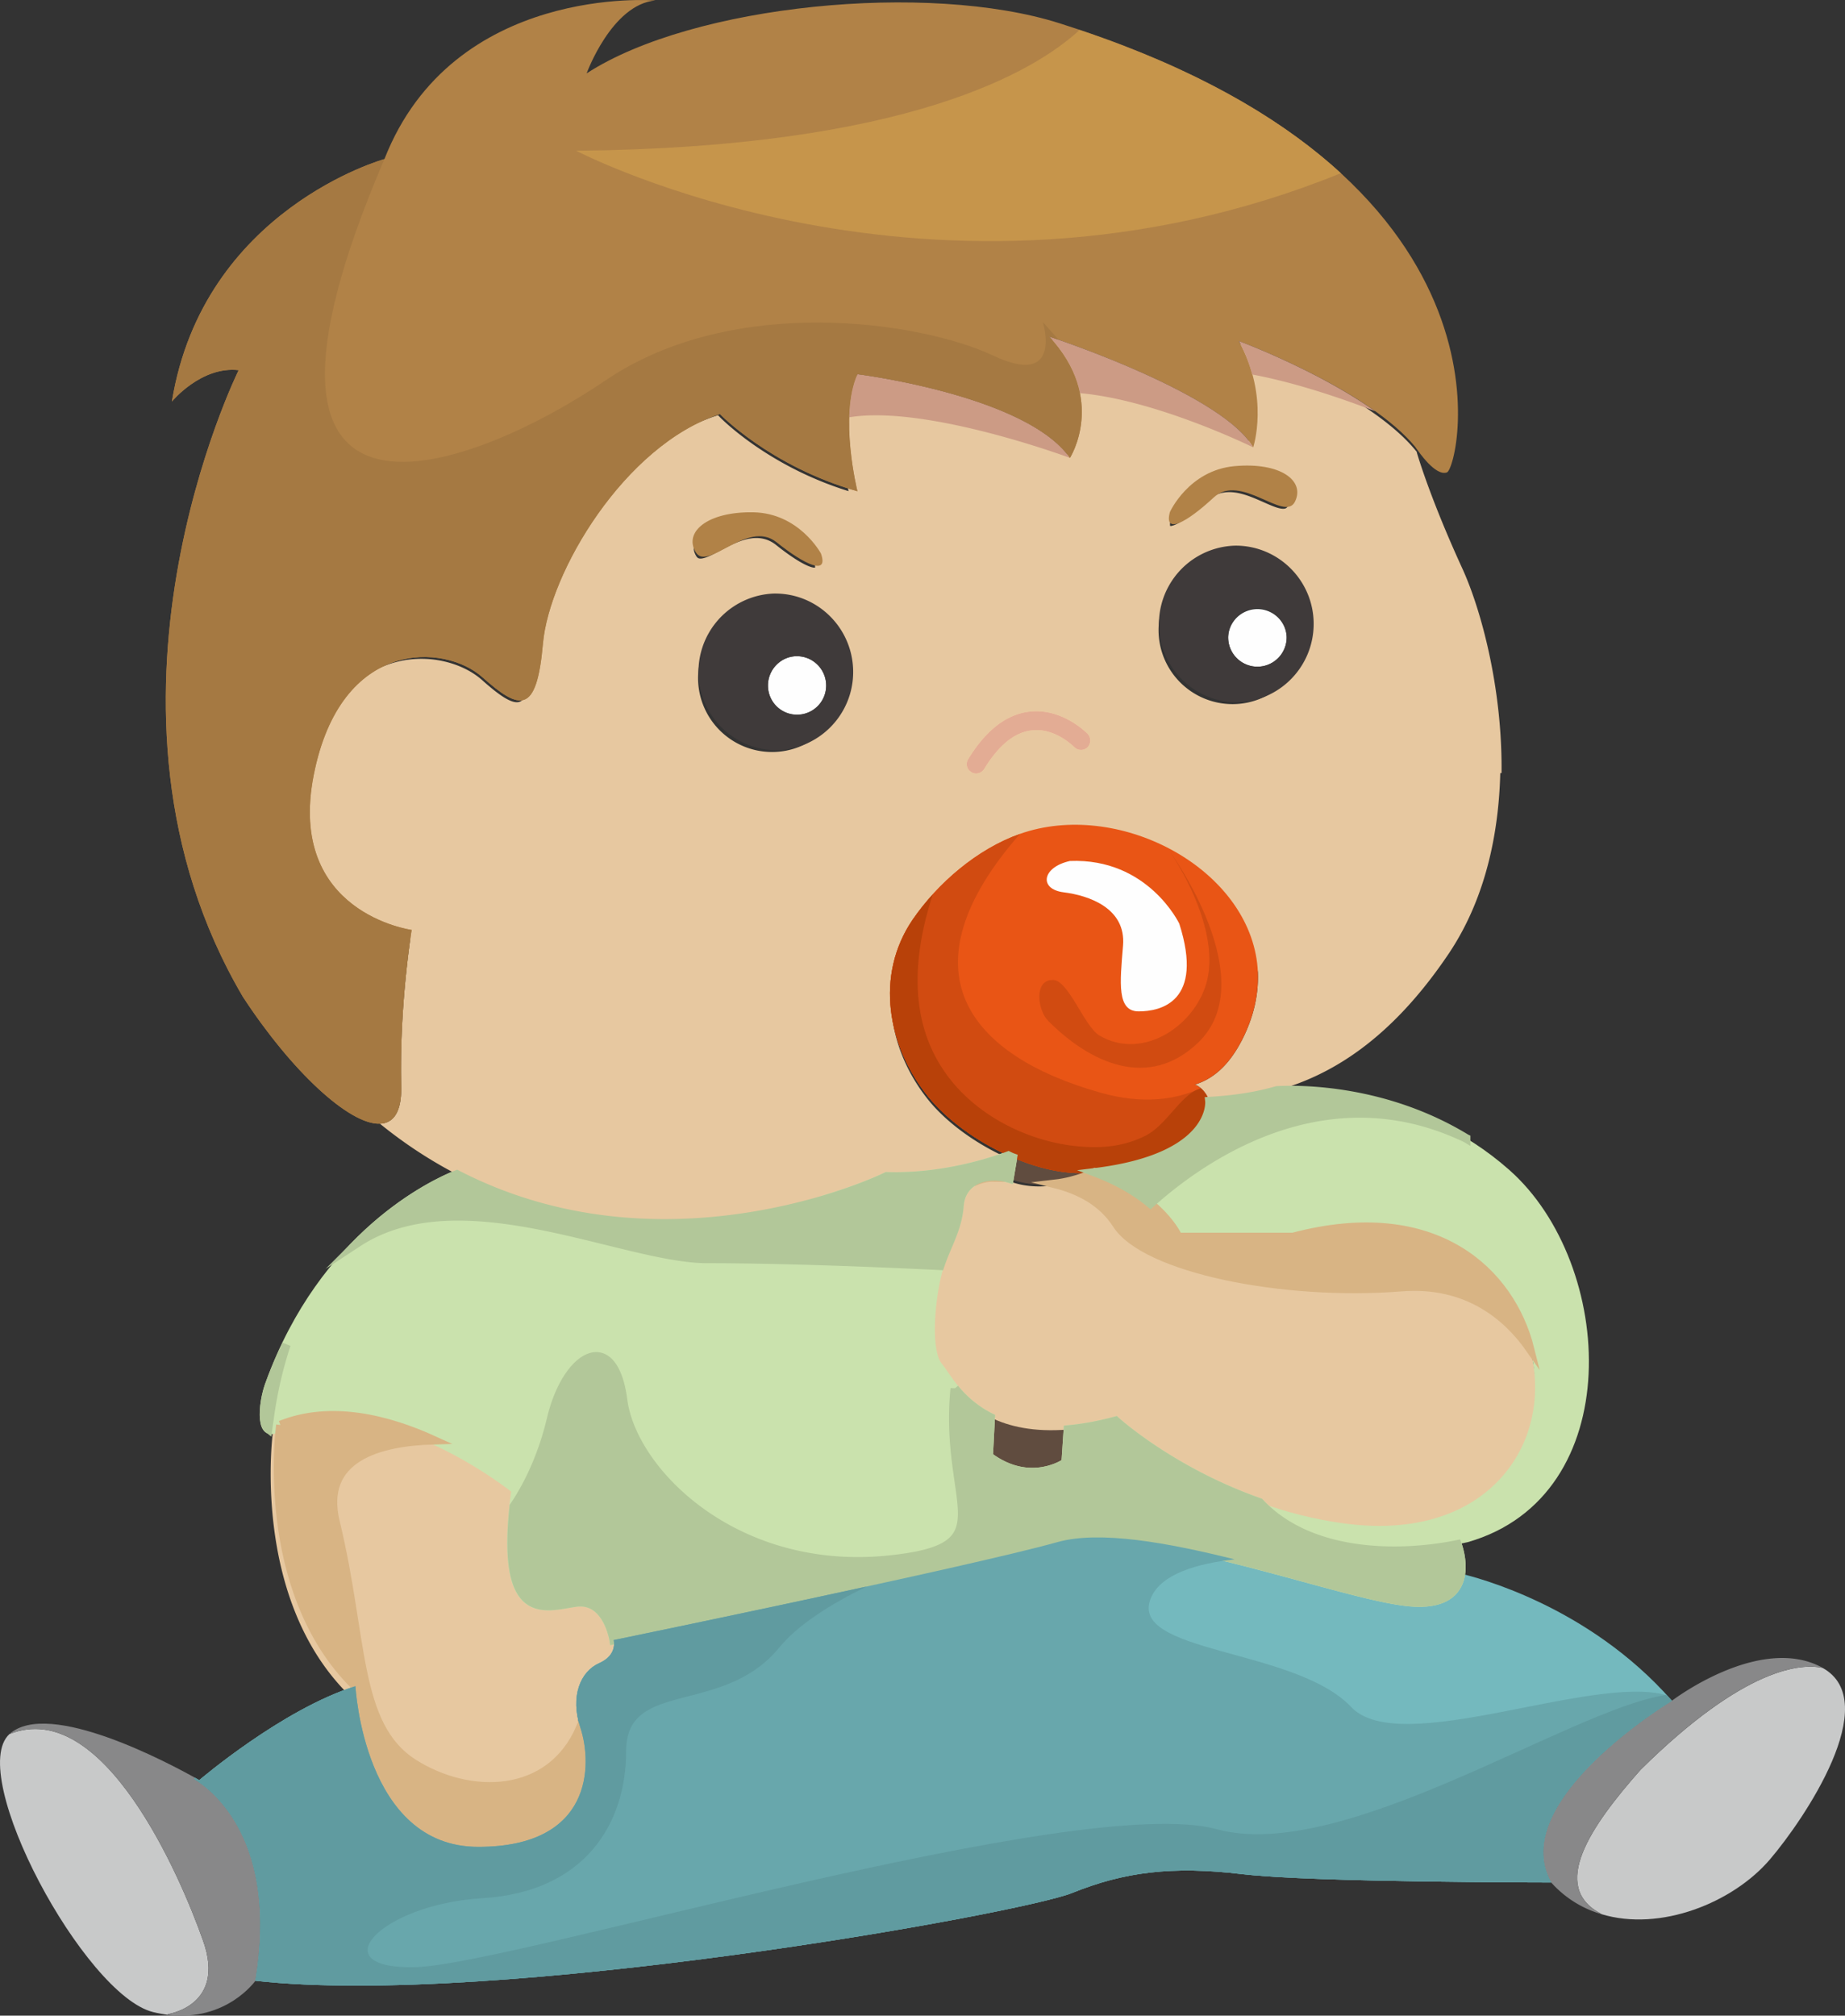 <svg xmlns="http://www.w3.org/2000/svg" width="108.201" height="118.178"><rect width="100%" height="100%" fill="#333333" stroke="none"/><g fill-rule="evenodd" stroke-miterlimit="10" data-paper-data="{&quot;isPaintingLayer&quot;:true}" style="mix-blend-mode:normal"><path fill="#e7c8a0" stroke="#e7c8a0" stroke-width=".5" d="M16.262 83.906c6.1-2.455 13.795 3.79 13.795 3.79-1.098 8.084 1.717 6.864 3.55 6.614 1.83-.235 2.198 2.206 2.198 2.206s.249.867-.85 1.35c-1.1.487-1.716 1.956-1.1 3.794.706 2.145.734 6.98-5.996 6.98-6.713 0-7.198-9.421-7.198-9.421-5.748-5.643-4.4-15.313-4.4-15.313m57.429 4.54c-5.191-1.823-8.446-4.79-8.446-4.79a16.25 16.25 0 0 1-2.8.512c-1.993.164-3.458-.174-4.53-.704-1.906-.955-2.64-2.513-3.05-2.983-.733-.867-.484-3.675-.116-5.277.367-1.587 1.216-2.572 1.334-4.157.13-1.59 1.716-1.958 2.933-1.59 2.447.972 5.013-.368 5.013-.368 3.915 1.47 4.882 3.793 4.882 3.793h6.729c9.28-2.454 13.679 3.056 14.163 7.965.5 4.896-3.298 9.923-11.23 8.82a23.64 23.64 0 0 1-4.882-1.221m2.068-58.671c.615-1.234-.851-2.335-3.547-2.088-2.686.25-3.784 2.69-3.784 2.69-.367 1.353.982.619 2.565-.85 1.584-1.472 4.15 1.468 4.766.248m-3.474 2.572a4.588 4.588 0 0 0-4.59 4.586 4.592 4.592 0 0 0 4.589 4.6c2.52 0 4.575-2.06 4.575-4.601 0-2.528-2.055-4.585-4.575-4.585m1.027-5.762s.982-2.925-.836-6.232c.455.164 7.653 2.91 10.365 6.232 0 0 0 .015.015.03.087.293.836 2.806 2.684 6.834 1.084 2.38 2.285 6.848 2.272 11.627h-.205s-9.75 0-14.062 11.757c-.69-5.702-8.225-9.597-13.912-7.584-2.494.882-4.81 2.865-6.29 5.025-2.23 3.279-1.48 7.423.924 10.393 1.085 1.338 2.814 2.599 4.69 3.439-.938.352-3.827 1.322-7.14 1.22 0 0-1.422.704-3.783 1.396l-.013-.044c-.735-25.104-24.06-15.801-24.06-15.801s-7.331-.984-5.747-9.066c1.584-8.086 7.698-7.717 9.897-5.747 2.198 1.954 3.182 2.204 3.548-1.97.366-4.16 4.765-11.626 10.38-13.463 0 0 2.932 3.057 8.064 4.527 0 0-1.1-4.41 0-6.864 0 0 9.896 1.234 12.462 4.909 0 0 2.198-3.438-1.218-7.114 0 0 10.133 3.308 11.964 6.496M40.688 39.754a4.59 4.59 0 0 0 4.59 4.586c2.522 0 4.573-2.058 4.573-4.586 0-2.541-2.051-4.6-4.573-4.6a4.595 4.595 0 0 0-4.59 4.6m-.074-7.026c.69 1.179 3.035-1.938 4.736-.586 1.688 1.352 3.079 1.983 2.61.662 0 0-1.275-2.368-3.973-2.412-2.697-.044-4.075 1.162-3.373 2.336" data-paper-data="{&quot;origPos&quot;:null}"/><path fill="#c8c9c9" d="M96.218 103.758c6.142-6.07 9.456-6.233 10.672-5.967 3.578 1.985-1.084 8.878-3.092 11.228-2.158 2.528-6.423 4.264-9.898 3.204v-.015c-3.049-1.587-.614-5.143 2.317-8.45"/><path fill="#888889" d="M98.05 99.715s5.131-3.922 8.796-1.954c.014.015.03.015.044.03-1.217-.266-4.53-.103-10.673 5.967-2.932 3.307-5.367 6.864-2.317 8.45v.015a6.327 6.327 0 0 1-2.93-1.852c-2.685-4.775 7.08-10.655 7.08-10.655"/><path fill="#604c3f" d="M58.099 83.108c1.07.529 2.537.868 4.529.706l-.132 1.94s-2.069 1.47-4.514-.368l.116-2.278m1.305-15.241c1.6.69 3.3 1.058 4.81.866 0 0-2.565 1.338-5.015.368l.206-1.234"/><path fill="#c8c9c9" d="M8.984 117.97c-4.032-.985-10.996-13.962-8.43-16.3 5.498-2.203 10.028 8.334 11.36 12.126 1.35 3.806-2.065 4.29-2.065 4.29v.048c-.278-.048-.571-.091-.865-.164"/><path fill="#888889" d="M.554 101.67c2.302-2.086 9.457 1.765 10.879 2.558l-.046.074c1.159.705 4.943 3.687 3.593 11.83 0 0-1.687 2.41-5.131 2v-.046s3.415-.484 2.065-4.29c-1.332-3.791-5.863-14.33-11.36-12.125"/><path fill="#74b9be" d="M11.681 104.374s4.883-4.172 9.163-5.51c0 0 .484 9.42 7.198 9.42 6.73 0 6.701-4.834 5.996-6.981-.615-1.836 0-3.306 1.1-3.792 1.1-.484.85-1.35.85-1.35s20.774-4.278 26.024-5.747c5.248-1.471 17.228 3.423 21.01 3.54 1.92.074 2.52-.808 2.653-1.69.806.19 7.45 1.837 12.376 7.45 0 0-9.767 5.88-7.083 10.657 0 0-13.927 0-18.076-.485-4.164-.5-6.964-.133-10.028 1.103-3.05 1.219-33.721 6.73-47.884 5.144 1.349-8.144-2.435-11.126-3.593-11.832l.045-.073c.16.088.25.146.25.146"/><path fill="#cae2ad" d="M78.756 89.31c7.93 1.103 11.729-3.923 11.23-8.817-.482-4.911-4.882-10.421-14.162-7.967h-6.731s-.965-2.322-4.88-3.792c7.082-.867 6.715-4.174 6.715-4.174 1.187-.073 2.537-.221 3.957-.631 1.686-.088 8.256-.088 13.636 4.672 6.23 5.513 6.964 19.108-2.434 21.813l-.617.13c-3.547.72-8.707.648-11.596-2.454 1.579.579 3.215.988 4.882 1.22"/><path fill="#cae2ad" stroke="#cae2ad" stroke-width=".5" d="M85.47 90.545c.044.13.322.926.206 1.72-.133.88-.733 1.763-2.655 1.69-3.782-.118-15.76-5.011-21.008-3.542-5.25 1.47-26.025 5.747-26.025 5.747s-.366-2.44-2.198-2.205c-1.833.25-4.648 1.469-3.55-6.614 0 0-7.695-6.245-13.795-3.79-1.233 1.1-1.1-1.221-.616-2.455 3.153-8.688 9.558-11.686 10.967-12.244 8.254 4.264 16.7 2.895 21.42 1.515C50.577 69.674 52 68.969 52 68.969c3.31.104 6.201-.866 7.14-1.22.085.046.173.086.263.119l-.205 1.232c-1.217-.366-2.802 0-2.933 1.59-.118 1.586-.967 2.57-1.334 4.157-.366 1.604-.617 4.41.116 5.277.411.47 1.144 2.029 3.051 2.984l-.117 2.278c2.448 1.838 4.516.368 4.516.368l.13-1.941c.837-.073 1.76-.235 2.8-.513 0 0 3.256 2.967 8.446 4.79 2.887 3.102 8.05 3.175 11.597 2.455" data-paper-data="{&quot;origPos&quot;:null}"/><path fill="#e7c8a0" d="M23.528 63.707c-.118-4.775.614-9.185.614-9.185s23.327-9.303 24.06 15.8l.015.044c-4.72 1.38-13.166 2.75-21.42-1.513a26.501 26.501 0 0 1-4.516-2.97c.808-.03 1.276-.705 1.248-2.176m51.356.222c-1.422.41-2.771.559-3.957.632 0 0-.236-.734-.852-.971 1.32-.412 2.156-1.44 2.77-2.63.794-1.56 1.043-3.074.88-4.484 4.312-11.757 14.062-11.757 14.062-11.757h.205c-.015 3.82-.791 7.833-3.006 11.155-3.431 5.116-6.978 7.187-10.102 8.055" data-paper-data="{&quot;origPos&quot;:null}"/><path fill="#e95515" d="M73.727 56.476c.162 1.41-.087 2.926-.88 4.484-.614 1.19-1.451 2.219-2.771 2.63.617.236.853.97.853.97s.365 3.307-6.717 4.174c-1.507.192-3.21-.177-4.807-.867l.044-.235s-.106.043-.31.118c-1.876-.838-3.605-2.102-4.691-3.44-2.404-2.97-3.153-7.114-.924-10.391 1.482-2.16 3.797-4.145 6.29-5.027 5.688-2.012 13.224 1.883 13.913 7.584"/><path fill="#fce2ae" d="M56.778 44.514c1.044-1.706 2.259-2.647 3.622-2.794 1.908-.205 3.329 1.25 3.388 1.308.206.226.2.574-.015.793a.554.554 0 0 1-.779-.027c-.014 0-1.1-1.134-2.474-.972-1.014.104-1.953.868-2.802 2.266a.57.57 0 0 1-.53.265c-.073-.017-.16-.032-.234-.09a.535.535 0 0 1-.175-.75"/><path fill="#fefefe" d="M45.036 40.192c0-.94.762-1.72 1.7-1.72a1.72 1.72 0 0 1 1.715 1.72 1.707 1.707 0 1 1-3.415 0m28.706-1.102a1.719 1.719 0 0 1-1.716-1.72 1.717 1.717 0 0 1 3.432 0 1.72 1.72 0 0 1-1.716 1.72"/><path fill="#3f3a3a" d="M45.462 34.8c2.522 0 4.572 2.059 4.572 4.6 0 2.528-2.05 4.586-4.572 4.586a4.595 4.595 0 0 1-.001-9.188m1.276 7.115a1.71 1.71 0 0 0 1.715-1.72c0-.94-.761-1.72-1.715-1.72-.939 0-1.7.78-1.7 1.72 0 .956.761 1.72 1.7 1.72m28.72-4.543a1.715 1.715 0 0 0-3.43 0 1.718 1.718 0 0 0 1.714 1.72 1.72 1.72 0 0 0 1.716-1.72m-2.992 3.807a4.594 4.594 0 0 1 0-9.186c2.522 0 4.575 2.058 4.575 4.587 0 2.54-2.053 4.6-4.575 4.6"/><path fill="#b18247" d="M44.17 30.036c2.698.044 3.973 2.412 3.973 2.412.47 1.32-.922.69-2.61-.662-1.701-1.352-4.045 1.765-4.735.585-.704-1.174.676-2.378 3.372-2.335m31.771-.617c-.616 1.22-3.182-1.721-4.766-.248-1.583 1.469-2.932 2.203-2.565.85 0 0 1.098-2.44 3.784-2.69 2.697-.247 4.162.854 3.547 2.088"/><path fill="#b18247" d="M72.655 19.998c1.818 3.306.838 6.232.838 6.232-1.833-3.188-11.966-6.496-11.966-6.496 3.417 3.676 1.22 7.113 1.22 7.113-2.567-3.674-12.464-4.91-12.464-4.91-1.1 2.456 0 6.866 0 6.866-5.13-1.472-8.062-4.527-8.062-4.527-5.617 1.837-10.015 9.303-10.38 13.46-.368 4.176-1.35 3.925-3.55 1.97-2.198-1.97-8.31-2.336-9.896 5.748-1.583 8.084 5.747 9.068 5.747 9.068s-.733 4.409-.615 9.185c.028 1.47-.44 2.146-1.247 2.176-1.773.075-5.16-3.042-8.034-7.437-10.029-17.033-.25-36.742-.25-36.742-2.198-.252-3.915 1.837-3.915 1.837C11.914 12.268 22.544 9.328 22.544 9.328 26.577-.96 38.437.026 38.437.026c-2.565.233-4.033 4.276-4.033 4.276 6.232-4.043 20.028-5.38 27.725-2.94 27.622 8.702 23.458 26.089 22.725 26.337-.675.237-1.655-1.22-1.818-1.44-.015-.015-.015-.03-.015-.03-2.713-3.321-9.91-6.067-10.366-6.231"/><path fill="#cc9b85" d="M73.494 26.229S67.856 23.45 63.33 23.05c-.203-1.015-.72-2.155-1.802-3.318 0 0 10.132 3.308 11.965 6.496m-.06-4.273a8.687 8.687 0 0 0-.777-1.958c.353.126 4.762 1.813 7.99 4.114-1.95-.75-4.66-1.677-7.214-2.155m-10.687 4.889s-8.428-3.132-12.943-2.378c.027-.903.154-1.802.48-2.53 0 0 9.897 1.234 12.463 4.909" data-paper-data="{&quot;origPos&quot;:null}"/><path fill="#e3ac94" d="M60.519 42.822c-1.012.104-1.95.868-2.8 2.264a.572.572 0 0 1-.53.266c-.073-.016-.16-.03-.233-.09a.536.536 0 0 1-.178-.75c1.043-1.704 2.26-2.645 3.623-2.792 1.906-.205 3.328 1.25 3.387 1.308.205.226.199.573-.014.793a.555.555 0 0 1-.78-.027c-.014 0-1.098-1.134-2.475-.972" data-paper-data="{&quot;origPos&quot;:null}"/><path fill="#a57942" d="M13.998 21.703c-2.2-.25-3.915 1.838-3.915 1.838C11.916 12.269 22.545 9.326 22.545 9.326c-10.511 24.5 5.38 18.128 12.954 12.984 7.577-5.144 18.573-3.428 22.727-1.47 4.154 1.96 2.93-1.958 2.93-1.958.326.36.622.694.937 1.044l-.564-.193c3.416 3.676 1.218 7.114 1.218 7.114-2.566-3.675-12.462-4.91-12.462-4.91-1.1 2.455 0 6.866 0 6.866-5.131-1.471-8.064-4.528-8.064-4.528-5.615 1.837-10.014 9.303-10.38 13.463-.366 4.174-1.35 3.924-3.548 1.97-2.2-1.97-8.313-2.338-9.897 5.746-1.584 8.083 5.746 9.068 5.746 9.068s-.733 4.409-.613 9.185c.027 1.472-.442 2.147-1.247 2.176-1.775.074-5.16-3.042-8.035-7.437-10.028-17.034-.25-36.743-.25-36.743"/><path fill="#c6954b" d="M33.79 8.838c19.46-.18 26.913-4.672 29.52-7.078 7.085 2.375 11.988 5.332 15.327 8.395C54.794 19.828 33.79 8.838 33.79 8.838"/><path fill="#d14b11" d="M53.524 53.919c1.482-2.16 3.798-4.145 6.29-5.027-6.964 7.965-3.116 12.978 4.765 15.183 2.42.678 4.337.413 5.833-.27.362.309.515.755.515.755s.367 3.308-6.715 4.174c-1.508.19-3.21-.177-4.808-.866l.044-.237s-.104.044-.307.119c-1.877-.84-3.608-2.102-4.693-3.44-2.404-2.97-3.153-7.114-.924-10.391"/><path fill="#d14b11" d="M68.61 49.93s5.497 7.532 1.65 11.205c-2.905 2.775-6.32 1.203-8.796-1.288-.61-.61-.861-2.433.312-2.39.886.03 1.83 2.74 2.693 3.25 2.608 1.545 5.785-.671 6.352-3.355.506-2.394-.902-5.454-2.21-7.422"/><path fill="#fefefe" d="M69.16 54.155c1.466 4.593-1.1 5.143-2.382 5.143-1.284 0-1.1-1.654-.917-3.857.184-2.204-2.015-2.94-3.48-3.124-1.467-.183-1.283-1.47.365-1.837 4.582-.183 6.414 3.675 6.414 3.675"/><path fill="#b84109" d="M53.524 53.919c.35-.51.752-1.01 1.186-1.49-.007.025-.018.047-.028.072-1.156 3.6-1.44 7.494.926 10.63 1.78 2.363 4.8 3.84 7.71 4.088 1.365.117 2.62-.013 3.858-.63 1.172-.58 1.994-2.242 3.02-2.696.072-.03.147-.056.216-.087.362.308.515.754.515.754s.367 3.308-6.715 4.174c-1.508.19-3.21-.177-4.808-.866l.044-.237s-.104.044-.307.119c-1.877-.84-3.608-2.102-4.693-3.44-2.404-2.97-3.153-7.114-.924-10.391"/><path fill="#d8b484" stroke="#d8b484" stroke-width=".5" d="M58.165 69.036c-.334 0-.703.1-1.088.27.527-.328 1.226-.396 1.87-.26-.261-.007-.522-.01-.783-.01m24.008 6.43c-6.966.55-15.028-1.103-16.678-3.675-.86-1.341-2.22-2.025-3.634-2.38 1.348-.155 2.35-.677 2.35-.677 3.916 1.47 4.883 3.792 4.883 3.792h6.73c8.393-2.22 12.78 2.075 13.903 6.55-1.31-1.87-3.658-3.92-7.554-3.61M16.446 83.55c2.978-1.2 6.332-.321 8.99.888-3.236.09-6.673 1.032-5.758 4.807 1.652 6.796 1.1 11.94 4.583 14.145 3.273 2.073 8 2.032 9.776-2.1l.003.013c.705 2.146.733 6.98-5.997 6.98-6.713 0-7.198-9.42-7.198-9.42-5.748-5.643-4.4-15.313-4.4-15.313" data-paper-data="{&quot;origPos&quot;:null}"/><path fill="#b2c799" stroke="#b2c799" stroke-width=".5" d="M56.267 70.689c-.1 1.358-.724 2.295-1.134 3.526-3.355-.164-9.051-.403-13.645-.403-4.953 0-14.45-4.918-20.51-.95 2.547-2.552 5.01-3.69 5.82-4.01 8.253 4.263 16.697 2.895 21.418 1.515 2.36-.693 3.783-1.398 3.783-1.398 3.313.103 6.202-.866 7.14-1.218.088.044.177.086.264.117l-.205 1.234c-1.215-.368-2.8 0-2.931 1.587M15.83 82.997c-.037.27-.073.505-.108.757-.398-.327-.241-1.767.108-2.66.294-.81.623-1.552.967-2.264a23.92 23.92 0 0 0-.967 4.167m16.494.185c.916-3.86 3.666-5.328 4.214-1.104.55 4.228 6.6 10.29 15.578 9.37 7-.715 3.2-3.106 3.876-10.043a6.38 6.38 0 0 0 2.108 1.703l-.118 2.278c2.447 1.837 4.514.368 4.514.368l.13-1.94c.839-.074 1.76-.236 2.803-.515 0 0 3.255 2.968 8.446 4.79 2.887 3.103 8.048 3.176 11.595 2.456.046.13.324.925.206 1.72-.133.882-.733 1.763-2.653 1.69-3.782-.12-15.761-5.011-21.01-3.542-5.25 1.47-26.023 5.747-26.023 5.747s-.368-2.44-2.2-2.205c-1.752.238-4.395 1.344-3.66-5.632.614-.902 1.596-2.622 2.194-5.14M84.92 66.28c-7.934-3.125-14.756 1.864-17.45 4.294-.743-.621-1.793-1.29-3.26-1.84 7.083-.867 6.718-4.175 6.718-4.175 1.185-.071 2.534-.22 3.956-.63 1.429-.075 6.356-.075 11.099 2.813a17.58 17.58 0 0 0-1.063-.462" data-paper-data="{&quot;origPos&quot;:null}"/><path fill="#68a7ac" d="m11.388 104.302.044-.073c.16.087.25.146.25.146s4.88-4.173 9.163-5.512c0 0 .485 9.42 7.198 9.42 6.73 0 6.7-4.833 5.997-6.98-.617-1.835 0-3.306 1.1-3.791 1.098-.485.849-1.353.849-1.353s20.775-4.276 26.025-5.745c2.483-.697 6.474.036 10.39 1.012-2.208.245-4.284.85-4.893 2.228-1.466 3.306 8.43 2.938 11.73 6.428 2.864 3.034 14.144-1.962 18.51-.686.098.109.202.21.3.32 0 0-9.765 5.88-7.081 10.655 0 0-13.928 0-18.078-.485-4.165-.5-6.964-.133-10.03 1.103-3.047 1.22-33.72 6.73-47.881 5.144 1.349-8.144-2.435-11.126-3.593-11.831"/><path fill="#609ba0" d="m11.388 104.302.044-.073c.16.087.25.146.25.146s4.88-4.173 9.163-5.512c0 0 .485 9.42 7.198 9.42 6.73 0 6.7-4.833 5.997-6.98-.617-1.835 0-3.306 1.1-3.791 1.098-.485.849-1.353.849-1.353s7.645-1.574 14.83-3.14c-2.096 1.027-4.026 2.239-5.116 3.573-3.298 4.04-8.981 1.838-8.981 6.064s-2.383 8.267-8.43 8.635c-6.046.366-9.53 4.224-3.848 4.04 5.68-.184 38.853-10.287 46.915-8.083 7.384 2.019 20.735-7.028 26.316-7.866.024.006.053.008.076.014.098.109.202.21.3.32 0 0-9.765 5.88-7.081 10.655 0 0-13.928 0-18.078-.485-4.165-.5-6.964-.133-10.03 1.103-3.047 1.22-33.72 6.73-47.881 5.144 1.349-8.144-2.435-11.126-3.593-11.831"/></g></svg>